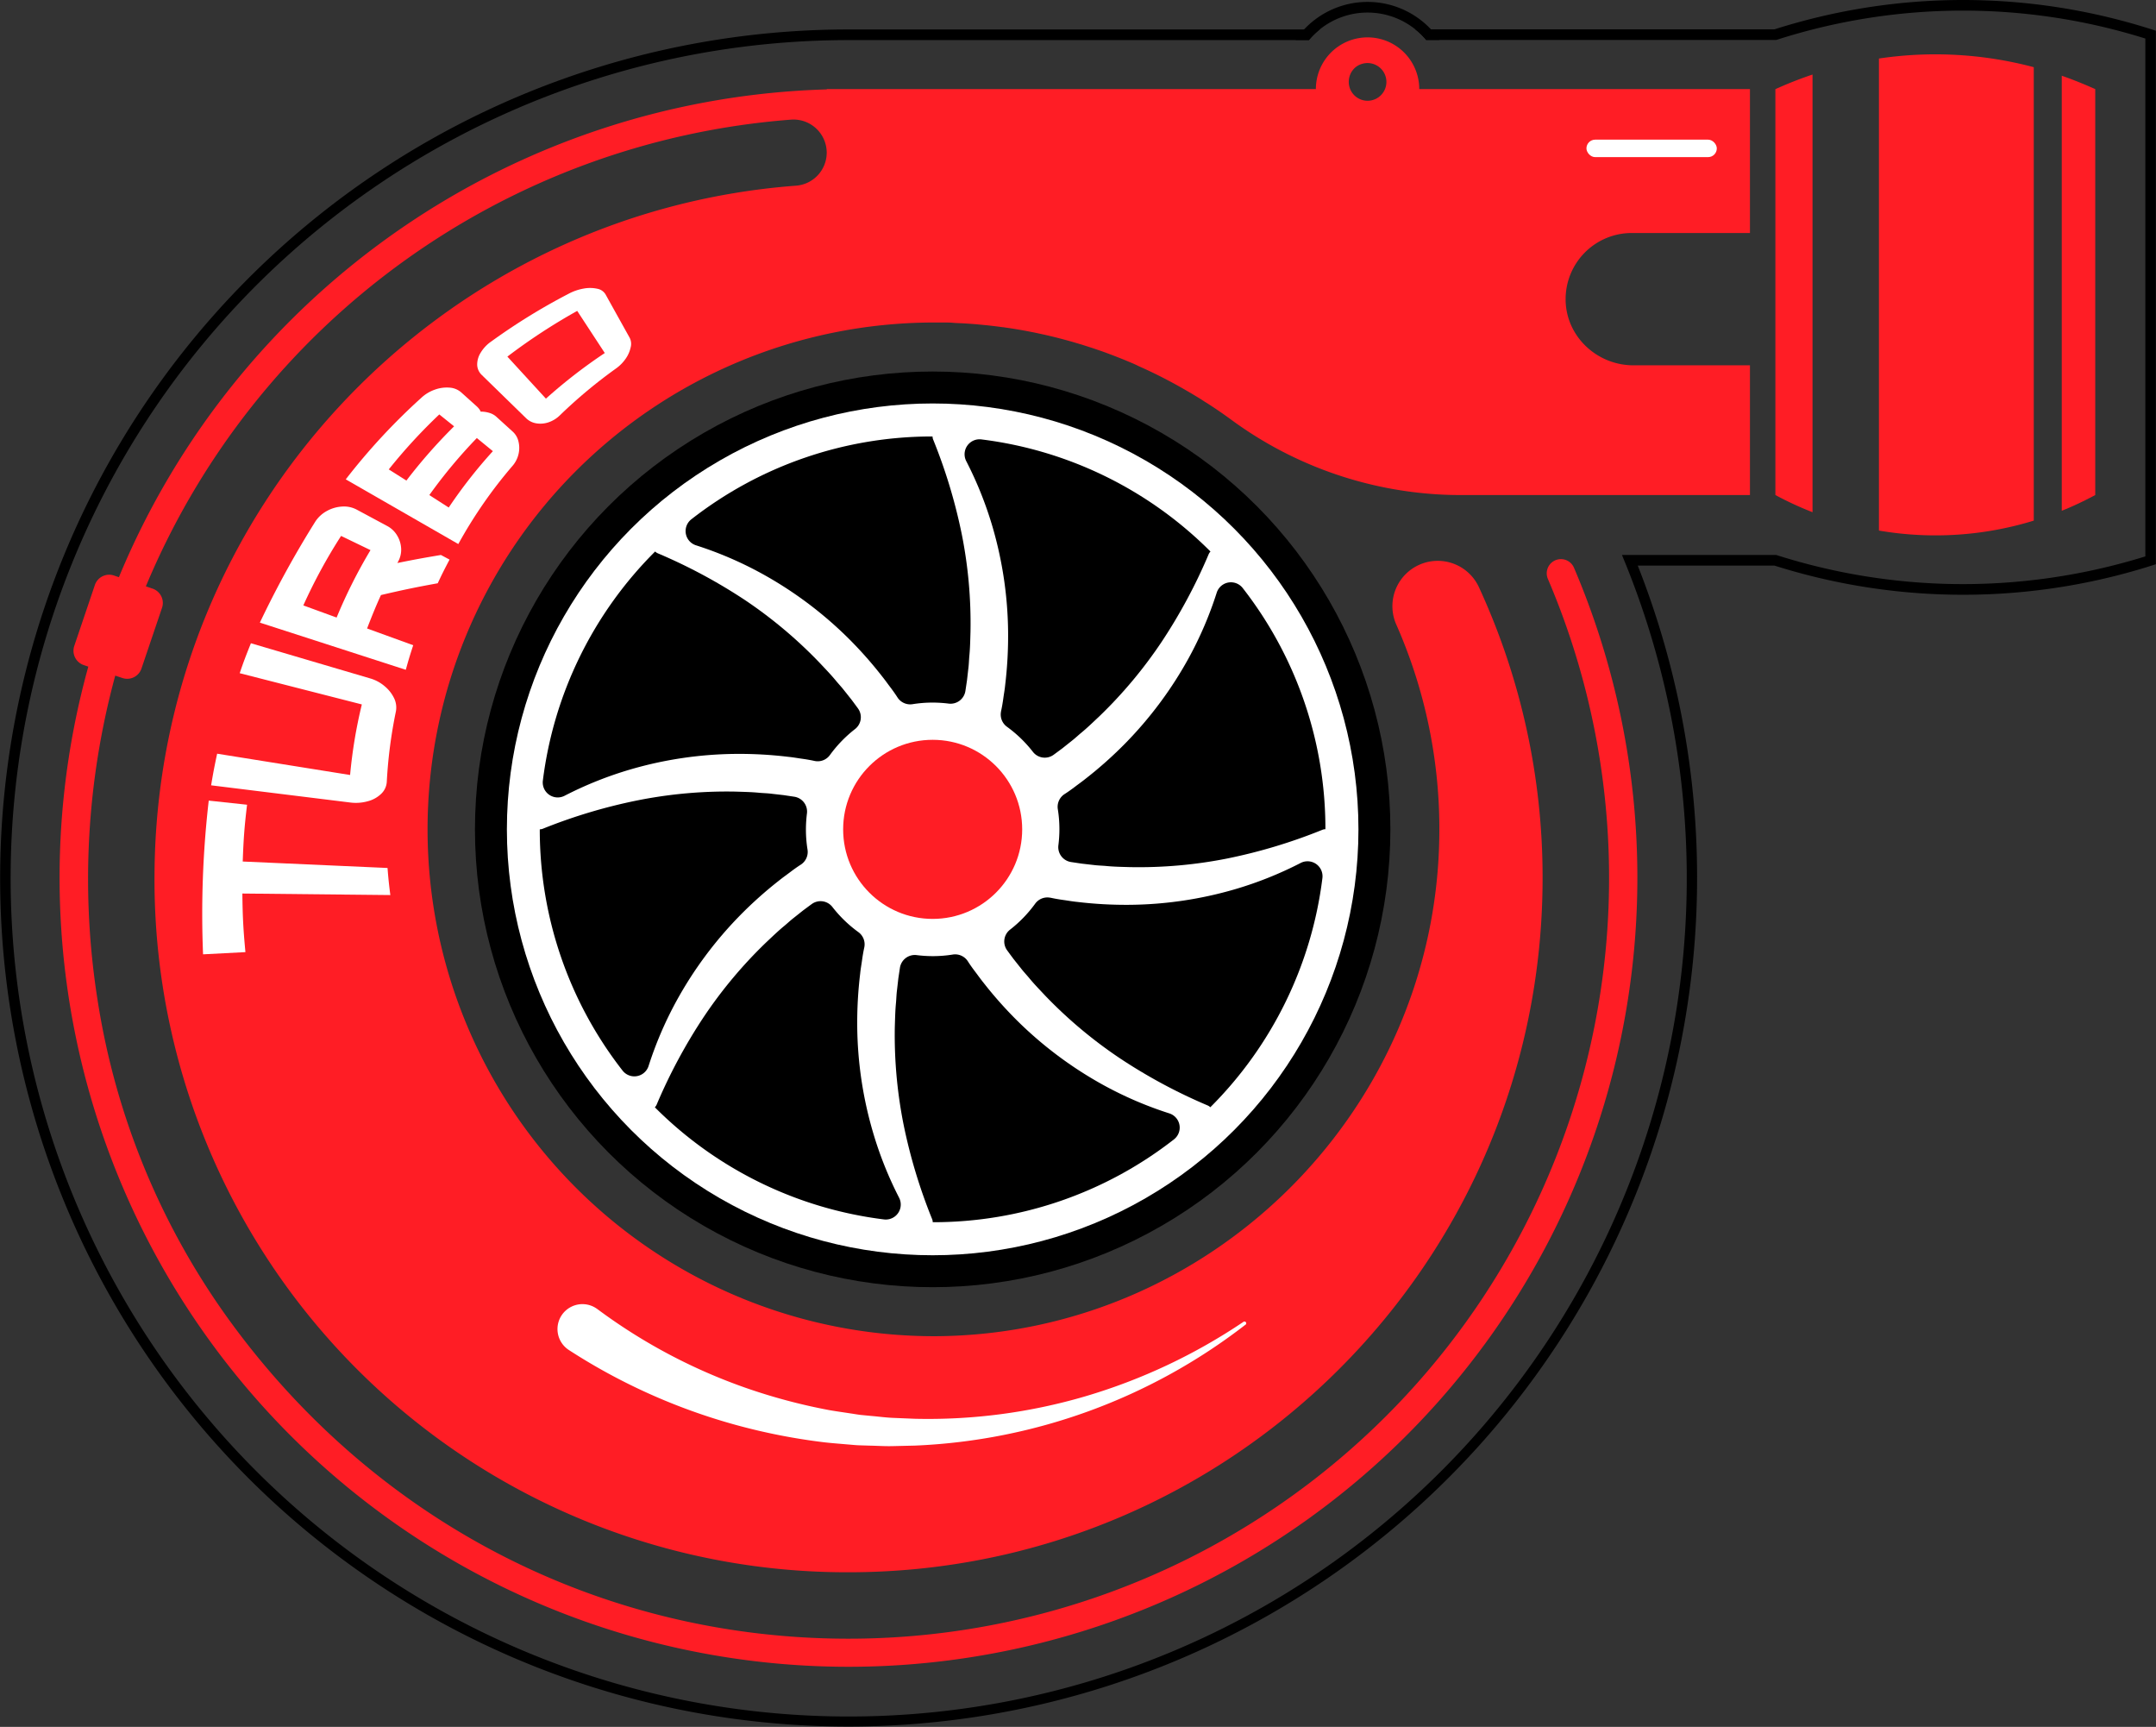 <svg xmlns="http://www.w3.org/2000/svg" viewBox="0 0 607.64 486.56"><rect x="0" y="0" width="607.64" height="486.56" fill="#333333" stroke="none"/><defs><style>.cls-1{fill:#fff;}.cls-2{fill:none;stroke:#000;stroke-miterlimit:10;stroke-width:9px;}.cls-3{fill:#ff1d25;}</style></defs><title>speedsnail_icon</title><g id="Layer_2" data-name="Layer 2"><g id="Layer_1-2" data-name="Layer 1"><circle class="cls-1" cx="262.86" cy="233.68" r="124.5"/><circle class="cls-2" cx="262.86" cy="233.68" r="124.5"/><path d="M606.59,8.33a174.92,174.92,0,0,0-106.45-.07H398.87a20.81,20.81,0,0,1,3.08,3h98.66l.22-.07a171.72,171.72,0,0,1,103.81-.33V156.77a173.46,173.46,0,0,1-54.59,7.78,173.1,173.1,0,0,1-49.22-8.11l-.22-.07H457.13l.85,2.07a236.19,236.19,0,0,1-385.81,256,236.15,236.15,0,0,1,167-403.14H368.91a20.81,20.81,0,0,1,3.08-3H239.16A239.15,239.15,0,0,0,70.05,416.52,239.22,239.22,0,0,0,461.58,159.37h38.56A176.42,176.42,0,0,0,550,167.55a175.8,175.8,0,0,0,56.6-8.25l1-.33V8.66Z"/><circle class="cls-3" cx="262.86" cy="233.68" r="25.23"/><path d="M238.56,179.31a113.19,113.19,0,0,1,10,11.2c.81,1,1.51,2,2.27,3s1.48,2,2.16,3.07l0,0a4.27,4.27,0,0,0,4.26,1.82,35.41,35.41,0,0,1,5.58-.44,36.78,36.78,0,0,1,4.48.28,4.24,4.24,0,0,0,4.77-3.52l.45-3,.39-3.41c.15-1.14.17-2.29.27-3.43.23-2.28.26-4.57.33-6.85a127.94,127.94,0,0,0-2.44-27.42A151.28,151.28,0,0,0,263,123.85v0a2.21,2.21,0,0,1-.17-.87h0a110.22,110.22,0,0,0-68,23.35,4.21,4.21,0,0,0,1.34,7.32,104.74,104.74,0,0,1,18.35,7.86A109.88,109.88,0,0,1,238.56,179.31Z"/><path d="M207.23,212.42a115.64,115.64,0,0,1,15,.83c1.25.12,2.48.35,3.72.52s2.48.38,3.7.65h0a4.25,4.25,0,0,0,4.28-1.72,36.17,36.17,0,0,1,7-7.24,4.22,4.22,0,0,0,.88-5.85c-.6-.83-1.22-1.66-1.83-2.48l-2.14-2.69c-.7-.9-1.49-1.73-2.22-2.61-1.45-1.77-3.06-3.41-4.62-5.08A127.43,127.43,0,0,0,210,169.1a151.35,151.35,0,0,0-24.63-13.21h0a2.49,2.49,0,0,1-.73-.5A110.4,110.4,0,0,0,153,219.92a4.22,4.22,0,0,0,6.11,4.3,105,105,0,0,1,18.55-7.42A109.3,109.3,0,0,1,207.23,212.42Z"/><path d="M208.49,258a114.57,114.57,0,0,1,11.2-10c1-.8,2-1.5,3-2.26s2-1.48,3.07-2.16l0,0a4.27,4.27,0,0,0,1.82-4.26,35.41,35.41,0,0,1-.44-5.58,36.78,36.78,0,0,1,.28-4.48,4.24,4.24,0,0,0-3.52-4.77l-3-.45-3.41-.39c-1.14-.15-2.29-.17-3.43-.27-2.28-.23-4.57-.26-6.85-.34a128.59,128.59,0,0,0-27.42,2.45A151.28,151.28,0,0,0,153,233.5h0a2.4,2.4,0,0,1-.87.17h0a110.22,110.22,0,0,0,23.35,68,4.21,4.21,0,0,0,7.32-1.34A104.74,104.74,0,0,1,190.67,282,109.88,109.88,0,0,1,208.49,258Z"/><path d="M284.12,178.05a115.64,115.64,0,0,1-.83,15c-.12,1.25-.35,2.48-.52,3.72s-.38,2.48-.65,3.7v.05a4.25,4.25,0,0,0,1.72,4.28,36.17,36.17,0,0,1,7.24,7,4.23,4.23,0,0,0,5.85.88c.83-.6,1.66-1.22,2.48-1.83l2.69-2.14c.9-.7,1.73-1.49,2.61-2.22,1.77-1.45,3.41-3.06,5.08-4.62a127.43,127.43,0,0,0,17.66-21.11,151.35,151.35,0,0,0,13.21-24.63h0a2.49,2.49,0,0,1,.5-.73,110.4,110.4,0,0,0-64.54-31.59,4.22,4.22,0,0,0-4.3,6.11,105,105,0,0,1,7.42,18.55A109.3,109.3,0,0,1,284.12,178.05Z"/><path d="M350.23,165.67a4.21,4.21,0,0,0-7.32,1.34,104.74,104.74,0,0,1-7.86,18.35,109.88,109.88,0,0,1-17.82,24,113.19,113.19,0,0,1-11.2,10c-1,.81-2,1.51-3,2.27s-2,1.48-3.07,2.16l0,0a4.27,4.27,0,0,0-1.82,4.26,35.41,35.41,0,0,1,.44,5.58,36.78,36.78,0,0,1-.28,4.48,4.24,4.24,0,0,0,3.52,4.77l3,.45,3.41.39c1.14.15,2.29.17,3.43.27,2.28.23,4.57.26,6.85.33a127.94,127.94,0,0,0,27.42-2.44,151.28,151.28,0,0,0,26.75-8.07h0a2.21,2.21,0,0,1,.87-.17h0A110.22,110.22,0,0,0,350.23,165.67Z"/><path d="M241.6,289.31a115.64,115.64,0,0,1,.83-15c.12-1.25.35-2.48.52-3.72s.38-2.48.65-3.71v0a4.25,4.25,0,0,0-1.72-4.28,36.17,36.17,0,0,1-7.24-7,4.22,4.22,0,0,0-5.85-.88c-.83.6-1.66,1.22-2.48,1.83l-2.69,2.14c-.9.7-1.73,1.49-2.61,2.22-1.77,1.45-3.41,3.06-5.08,4.62a127.43,127.43,0,0,0-17.66,21.11,151.67,151.67,0,0,0-13.21,24.62v0a2.49,2.49,0,0,1-.5.73,110.4,110.4,0,0,0,64.54,31.59,4.22,4.22,0,0,0,4.3-6.11A105,105,0,0,1,246,318.89,109.3,109.3,0,0,1,241.6,289.31Z"/><path d="M318.49,254.94a115.64,115.64,0,0,1-15-.83c-1.25-.12-2.48-.35-3.72-.52s-2.48-.38-3.7-.65H296a4.25,4.25,0,0,0-4.28,1.72,36.17,36.17,0,0,1-7,7.24,4.22,4.22,0,0,0-.88,5.85c.6.83,1.22,1.66,1.83,2.48l2.14,2.69c.7.9,1.49,1.73,2.22,2.61,1.45,1.77,3.06,3.41,4.62,5.08a127.43,127.43,0,0,0,21.11,17.66,151.67,151.67,0,0,0,24.62,13.21h0a2.31,2.31,0,0,1,.73.5,110.4,110.4,0,0,0,31.59-64.54,4.22,4.22,0,0,0-6.11-4.3,105,105,0,0,1-18.55,7.42A109.3,109.3,0,0,1,318.49,254.94Z"/><path d="M287.16,288.05a113.19,113.19,0,0,1-10-11.2c-.81-1-1.51-2-2.27-3s-1.48-2-2.16-3.07l0,0a4.27,4.27,0,0,0-4.26-1.82,35.41,35.41,0,0,1-5.58.44,36.78,36.78,0,0,1-4.48-.28,4.24,4.24,0,0,0-4.77,3.52l-.45,3-.39,3.41c-.15,1.14-.17,2.29-.27,3.43-.23,2.28-.26,4.57-.34,6.85a128.59,128.59,0,0,0,2.45,27.42,151.28,151.28,0,0,0,8.07,26.75v0a2.4,2.4,0,0,1,.17.87h0a110.22,110.22,0,0,0,68-23.35,4.21,4.21,0,0,0-1.34-7.32,104.74,104.74,0,0,1-18.35-7.86A109.88,109.88,0,0,1,287.16,288.05Z"/><path d="M403.29,8.26a24.52,24.52,0,0,0-35.72,0,24.24,24.24,0,0,0-2.42,3h3.76a20.81,20.81,0,0,1,3.08-3,21.49,21.49,0,0,1,26.88,0,20.81,20.81,0,0,1,3.08,3h3.76A24.24,24.24,0,0,0,403.29,8.26Z"/><path class="cls-3" d="M500.37,139.48a94.56,94.56,0,0,0,10.47,4.84V21a111.14,111.14,0,0,0-10.47,4.12Z"/><path class="cls-3" d="M529.55,16.49v133a94.23,94.23,0,0,0,43.64-2.8V18.93a108,108,0,0,0-43.64-2.44Z"/><path class="cls-3" d="M581.08,21.34V143.92a93.71,93.71,0,0,0,9.44-4.44V25.1C588,24,584.82,22.63,581.08,21.34Z"/><path class="cls-3" d="M385.43,10.53A14.57,14.57,0,0,0,370.86,25.1H233v.09A222.84,222.84,0,0,0,33.51,162.63l-1.38-.47a4.25,4.25,0,0,0-5.39,2.67L20.93,182a4.26,4.26,0,0,0,2.67,5.39l1.29.44A222.34,222.34,0,1,0,443.62,160a4,4,0,0,0-3.69-2.46,4,4,0,0,0-3.69,5.55A214.36,214.36,0,0,1,239.16,461.72c-68.56,0-132.2-32-173.9-88.86a208,208,0,0,1-37.78-91.21,218.5,218.5,0,0,1,5-91.29l2,.67a4.24,4.24,0,0,0,5.39-2.66l5.8-17.13A4.26,4.26,0,0,0,43,165.85l-1.89-.64A214.75,214.75,0,0,1,222.94,33.71,9.36,9.36,0,0,1,233,43h0a9.35,9.35,0,0,1-8.68,9.32C123.66,59.91,44.25,143.64,43.55,246.06A195.11,195.11,0,0,0,238.82,443c108.19.18,195.94-87.46,195.94-195.6a194.9,194.9,0,0,0-18-82.07,12.78,12.78,0,0,0-23.29,10.52,142.51,142.51,0,0,1,12.18,59.81C404.6,313.09,341.19,376,263.77,376.49a142.81,142.81,0,1,1-.91-285.62c1,0,2,0,2.95,0s1.95,0,2.93.09,1.91.09,2.86.15h.13l2.27.16.81.06,2.63.25c1.72.17,3.42.37,5.12.61l.14,0,1.57.23.5.07,1.56.25c1.43.24,2.86.49,4.28.78.5.09,1,.19,1.5.3l2.27.49c.92.21,1.84.42,2.75.65,1.11.27,2.21.56,3.3.86.72.19,1.44.39,2.15.6l2.4.71.65.21,2.31.74,2.58.88c1.23.44,2.44.89,3.65,1.36s2.28.89,3.4,1.36l1.17.49c.73.31,1.46.62,2.19,1q3.82,1.69,7.53,3.62c.69.36,1.38.72,2.06,1.09s1.51.82,2.26,1.25c.51.28,1,.57,1.52.87s1.15.66,1.72,1l2,1.21c.76.47,1.52,1,2.27,1.44q3.5,2.25,6.84,4.7A109.27,109.27,0,0,0,402,139.05h0q4.79.44,9.61.43H493.2V102.93H460.37c-10.29,0-19-8.13-19.12-18.42a18.64,18.64,0,0,1,18.64-18.86H493.2V25.1H400A14.57,14.57,0,0,0,385.43,10.53Zm4.91,14.57a5.3,5.3,0,0,1-9.81,0,5.4,5.4,0,0,1,.61-5.18A5,5,0,0,1,383.86,18a5.32,5.32,0,0,1,6.88,5.07A5.24,5.24,0,0,1,390.34,25.1Z"/><path class="cls-1" d="M109.22,244.56l-40.81-1.82c.23-6.48.47-9.69,1.22-16l-10.8-1.16a278.52,278.52,0,0,0-1.6,43.31l11.94-.62c-.62-6.65-.79-10-.86-16.51l41.7.43C109.62,249.12,109.46,247.6,109.22,244.56Z"/><path class="cls-1" d="M108.46,193.39a10.91,10.91,0,0,0-4.1-2.23l-33.64-9.92c-1.34,3.34-2,5-3.16,8.44l34.42,8.8a136.76,136.76,0,0,0-3.31,19.88l-37.47-6c-.76,3.53-1.1,5.32-1.7,8.91l39.09,4.83a12.42,12.42,0,0,0,5.09-.35,8.47,8.47,0,0,0,3.79-2.12,5.07,5.07,0,0,0,1.54-3.34,131.93,131.93,0,0,1,2.57-19.84,6,6,0,0,0-.5-3.71A10.05,10.05,0,0,0,108.46,193.39Z"/><path class="cls-1" d="M112,158.63l.18-.35a6.9,6.9,0,0,0,.88-3.73,7.86,7.86,0,0,0-1.12-3.65,7.13,7.13,0,0,0-2.84-2.71l-8.53-4.58a7.65,7.65,0,0,0-4.06-.89,10,10,0,0,0-4.27,1.19,9.08,9.08,0,0,0-3.34,3,280.78,280.78,0,0,0-15.66,28.52l41.13,13.29c.77-2.79,1.19-4.17,2.09-6.92l-13-4.72c1.46-3.8,2.63-6.64,3.91-9.42,6.39-1.49,9.74-2.18,16-3.32,1.26-2.7,1.93-4,3.33-6.67l-2.43-1.3C119.44,157.18,116.82,157.65,112,158.63ZM94.87,174l-9.38-3.42A150.2,150.2,0,0,1,96.13,151l8.29,4A143.62,143.62,0,0,0,94.87,174Z"/><path class="cls-1" d="M144.51,121.62l-4.68-4.25a5.07,5.07,0,0,0-2-1.06,8,8,0,0,0-2.36-.33,3.26,3.26,0,0,0-.48-.82,6.24,6.24,0,0,0-.72-.75L130,110.57a5.53,5.53,0,0,0-3.27-1.35,9.88,9.88,0,0,0-4.1.54,10.84,10.84,0,0,0-3.86,2.3,176.85,176.85,0,0,0-21.32,23l31.72,18.23A129.75,129.75,0,0,1,144.5,131.2a7.74,7.74,0,0,0,1.64-3.26,7.58,7.58,0,0,0,0-3.48A5.34,5.34,0,0,0,144.51,121.62Zm-34.94,10.64a152.83,152.83,0,0,1,14.24-15.49l4.17,3.35a147.84,147.84,0,0,0-13.44,15.28ZM126.47,143,121,139.49a142.4,142.4,0,0,1,13.39-16.07l4.52,3.7A136.71,136.71,0,0,0,126.47,143Z"/><path class="cls-1" d="M177.48,95.2c-2.72-4.89-4.09-7.34-6.81-12.24a3.42,3.42,0,0,0-2.31-1.6,9.68,9.68,0,0,0-3.82-.06,14.2,14.2,0,0,0-4.34,1.5,173,173,0,0,0-21.71,13.39,10.23,10.23,0,0,0-3,3.15,6.28,6.28,0,0,0-1,3.45,4.12,4.12,0,0,0,1.29,2.86l12.5,12.19a5.31,5.31,0,0,0,2.88,1.44,7.09,7.09,0,0,0,3.43-.29,8.34,8.34,0,0,0,3.14-1.91,140.05,140.05,0,0,1,16-13.34,11.15,11.15,0,0,0,2.64-2.72,8.68,8.68,0,0,0,1.36-3.1A3.81,3.81,0,0,0,177.48,95.2Zm-23.62,17.12L143,100.48A165.2,165.2,0,0,1,162.68,87.6l7.77,11.87A146.41,146.41,0,0,0,153.86,112.32Z"/><rect class="cls-1" x="447.12" y="39.35" width="36.74" height="4.92" rx="2.46"/><path class="cls-1" d="M351,373.26a163.31,163.31,0,0,1-93.15,34.05l-6.36.15c-2.13.05-4.25-.1-6.38-.14l-3.19-.1c-1.06-.05-2.12-.17-3.18-.25-2.12-.19-4.25-.34-6.36-.58a171.47,171.47,0,0,1-25.13-4.94,168.8,168.8,0,0,1-46.92-21.07,7,7,0,0,1,7.64-11.8l.37.25,0,0a156.71,156.71,0,0,0,42.09,22.3,162.59,162.59,0,0,0,23.26,6.18c2,.35,4,.62,6,.93,1,.14,2,.33,3,.44l3,.29c2,.17,4,.45,6,.53l6.06.25A157.25,157.25,0,0,0,306,393.39a161.53,161.53,0,0,0,44.44-20.94.5.5,0,0,1,.59.81Z"/></g></g></svg>